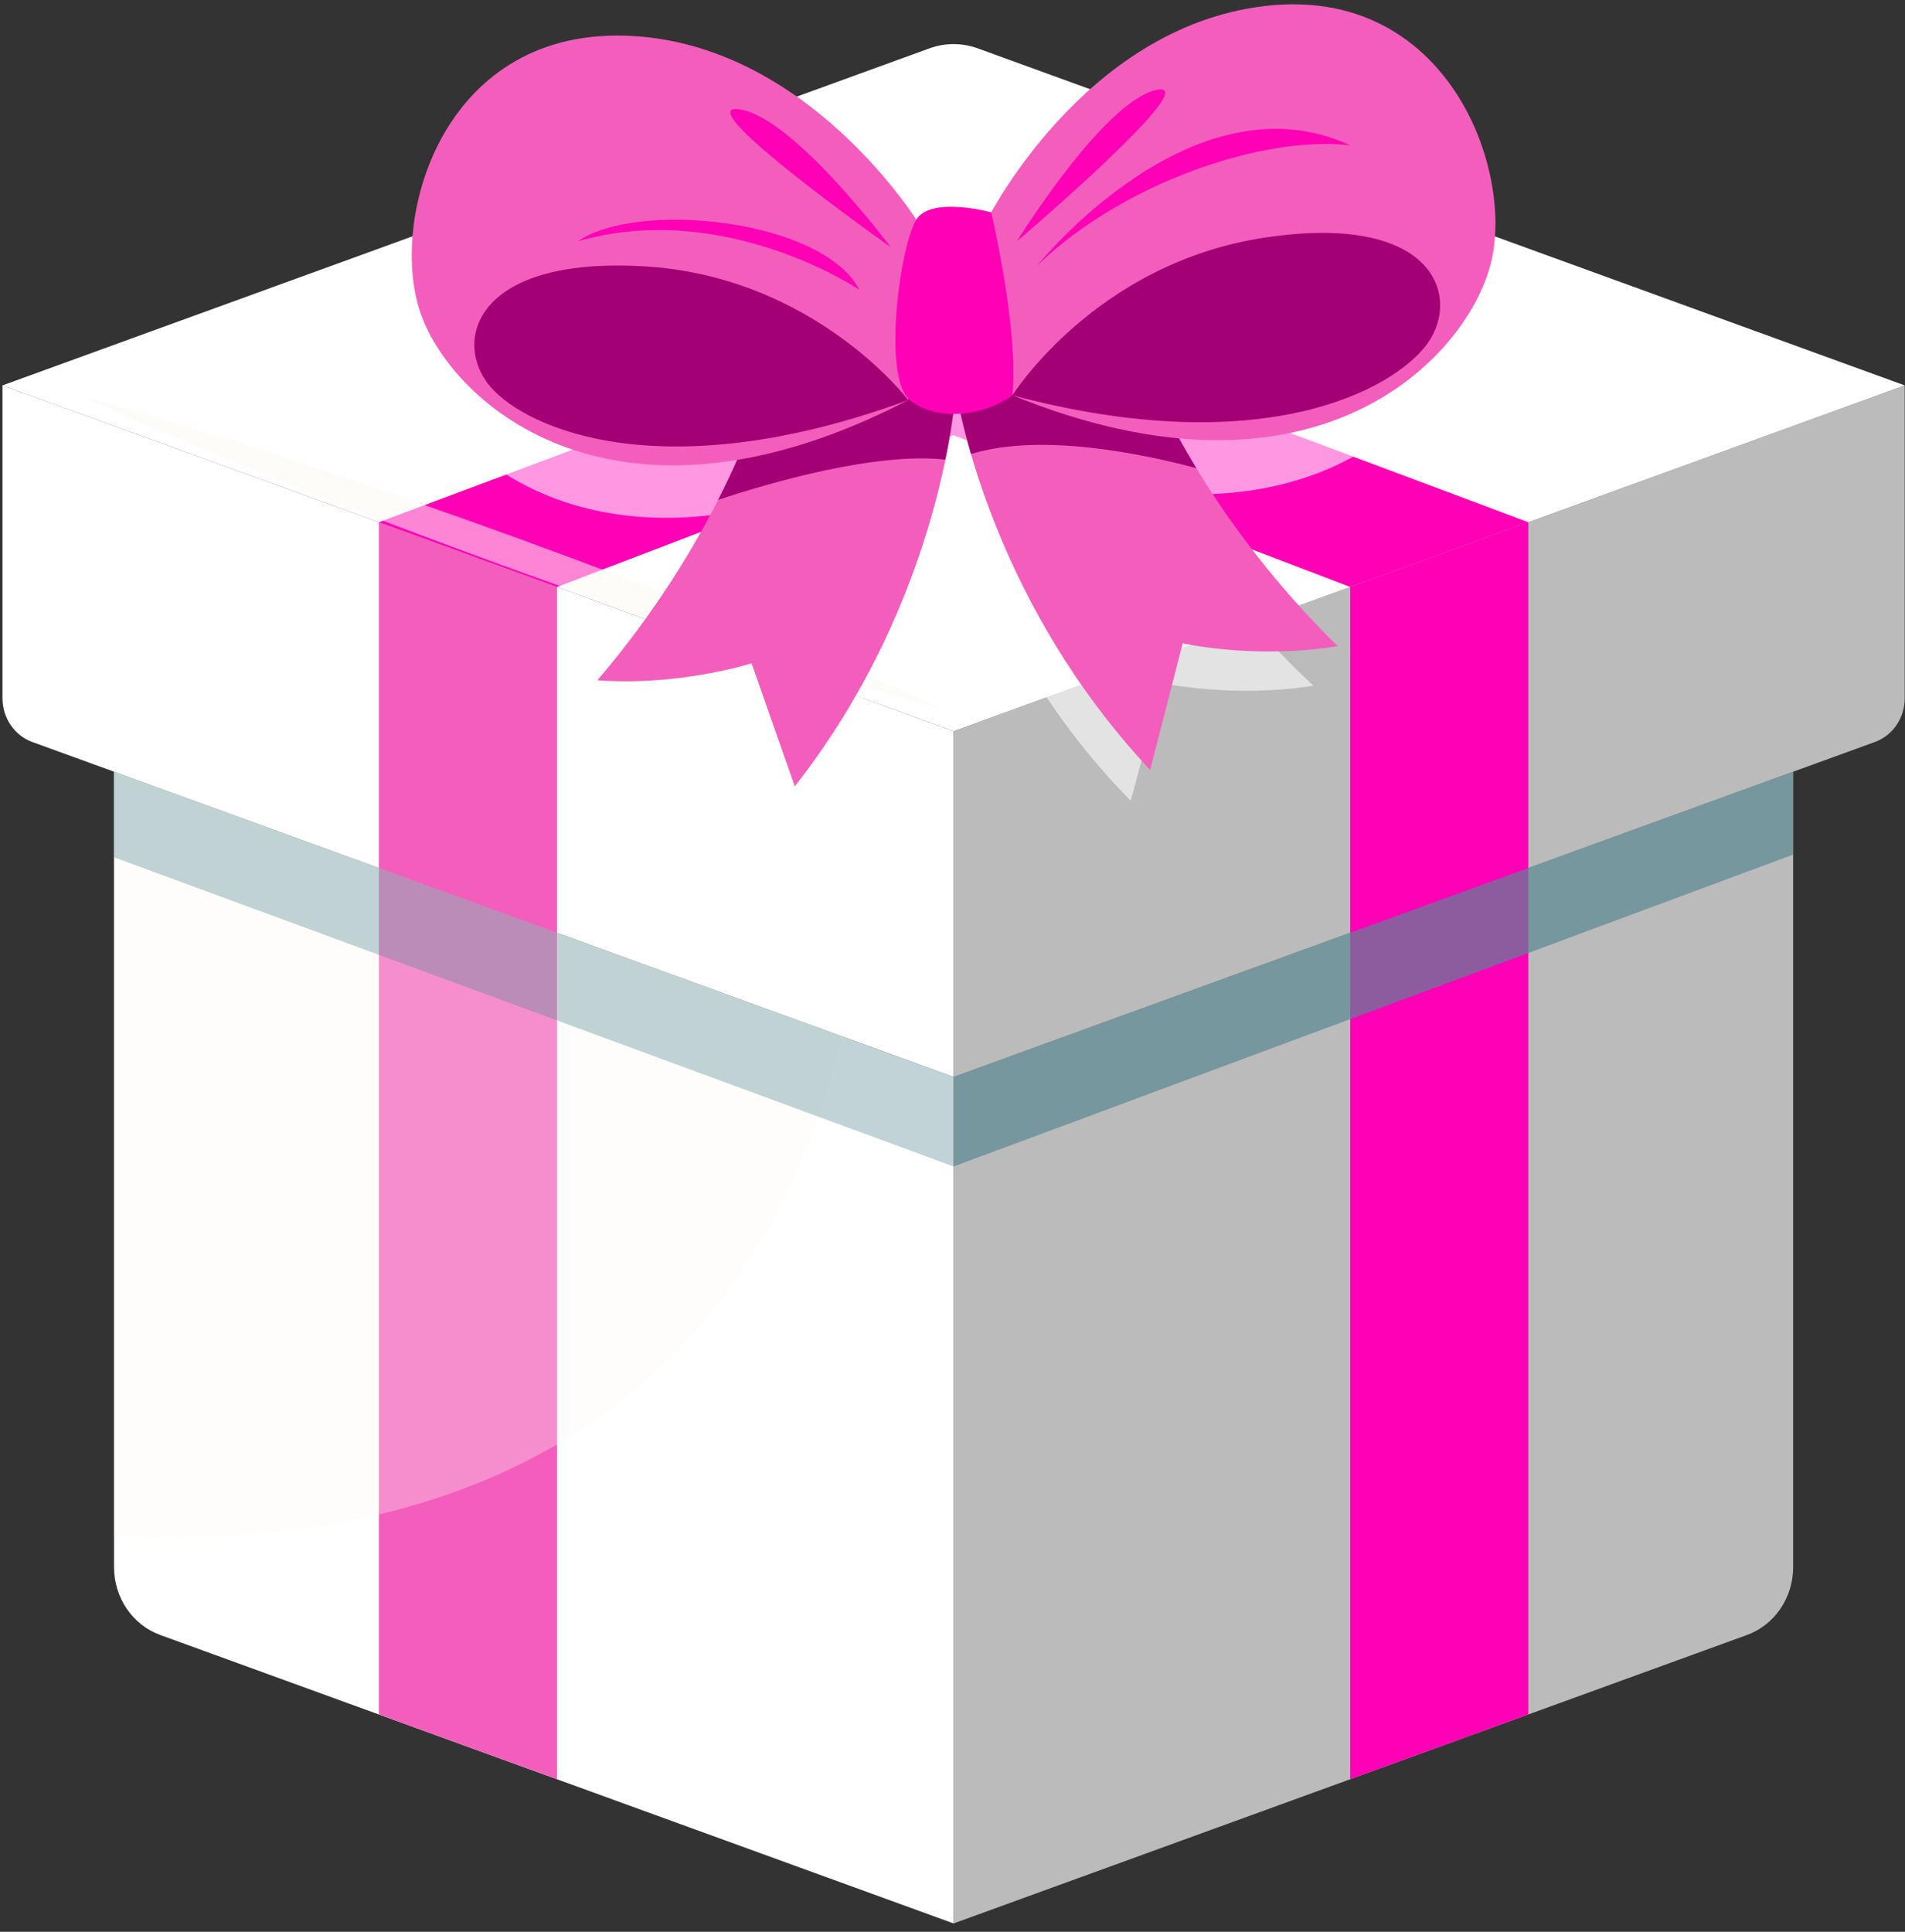 <svg width="144" height="146" viewBox="0 0 144 146" fill="none" xmlns="http://www.w3.org/2000/svg">
<rect x="0" y="0" width="144" height="146" fill="#333333" stroke="none"/>
<path d="M141.726 56.078L72.083 81.394V55.26L143.977 29.125V52.779C143.977 54.264 143.074 55.588 141.726 56.078Z" fill="#BBBBBB"/>
<path d="M0.189 29.127L70.254 3.657C71.438 3.226 72.728 3.226 73.912 3.657L143.977 29.127L72.083 55.261L0.189 29.127Z" fill="white"/>
<path d="M2.44 56.078L72.083 81.394V55.26L0.189 29.125V52.779C0.189 54.264 1.092 55.588 2.44 56.078Z" fill="white"/>
<path d="M132.053 123.569L72.083 145.369V81.396L135.545 58.326V118.449C135.545 120.754 134.144 122.808 132.053 123.569Z" fill="#BBBBBB"/>
<path d="M12.113 123.569L72.083 145.369V81.396L8.62 58.326V118.449C8.62 120.754 10.021 122.808 12.113 123.569Z" fill="white"/>
<path d="M102.062 134.469V44.361L115.526 39.467V129.574L102.062 134.469Z" fill="#FF00B7"/>
<path d="M115.527 39.468L44.694 12.947L31.992 17.565L102.063 44.362L115.527 39.468Z" fill="#FF00B7"/>
<path d="M42.104 134.469V44.361L28.64 39.467V129.574L42.104 134.469Z" fill="#F35EBD"/>
<path opacity="0.31" d="M8.62 58.326V116.101C51.329 118.077 61.275 89.21 63.504 78.278L8.62 58.326Z" fill="#FCF9F2"/>
<path d="M28.64 39.468L99.472 12.947L112.174 17.565L42.104 44.362L28.64 39.468Z" fill="#FF00B7"/>
<path opacity="0.55" d="M8.62 58.326V64.793L72.083 88.16V81.396L8.62 58.326Z" fill="#588893" fill-opacity="0.68"/>
<path d="M135.545 58.326L72.083 81.396V88.16L135.545 64.588V58.326Z" fill="#588893" fill-opacity="0.68"/>
<path opacity="0.53" d="M5.863 29.818C11.476 31.348 17.015 33.095 22.528 34.918C28.047 36.728 33.528 38.648 38.989 40.628C44.448 42.614 49.886 44.664 55.287 46.823C60.692 48.968 66.071 51.192 71.377 53.634C65.764 52.106 60.225 50.361 54.711 48.537C49.193 46.727 43.712 44.808 38.252 42.824C32.794 40.835 27.356 38.785 21.955 36.626C16.55 34.48 11.17 32.258 5.863 29.818Z" fill="#FCF9F2"/>
<path opacity="0.59" d="M93.895 6.88C82.251 8.195 75.391 18.616 73.771 21.367V21.366C73.771 21.366 69.355 20.212 68.266 21.877C68.265 21.878 68.265 21.879 68.264 21.88C66.799 19.77 58.898 9.255 46.741 8.959C33.228 8.63 29.405 22.037 31.788 28.487C33.655 33.54 41.483 40.894 55.077 38.753C54.779 39.392 54.431 40.109 54.023 40.898C53.914 41.108 53.8 41.324 53.683 41.543C51.841 44.997 48.97 49.569 44.785 54.23C50.855 54.656 56.135 53.036 56.135 53.036C56.135 53.036 56.135 53.036 59.315 61.679C66.354 53.113 69.234 44.126 70.399 38.735C70.399 38.735 70.399 38.735 70.4 38.735C70.421 38.636 70.44 38.543 70.46 38.447C70.478 38.366 70.495 38.284 70.511 38.204C70.554 37.998 70.593 37.797 70.63 37.603C70.646 37.521 70.66 37.443 70.675 37.362C70.699 37.236 70.721 37.113 70.743 36.993C70.757 36.911 70.771 36.83 70.785 36.751C70.807 36.621 70.828 36.496 70.848 36.374C70.861 36.293 70.874 36.214 70.886 36.136C70.907 36.005 70.926 35.878 70.944 35.758C70.953 35.691 70.962 35.628 70.971 35.564C70.973 35.551 70.975 35.537 70.977 35.524C71.158 35.525 71.34 35.52 71.522 35.508C71.547 35.612 71.573 35.721 71.6 35.834C71.62 35.917 71.64 36 71.662 36.087C71.683 36.17 71.704 36.255 71.727 36.343C71.749 36.43 71.772 36.52 71.796 36.611C71.822 36.708 71.847 36.806 71.875 36.908C71.915 37.057 71.958 37.211 72.003 37.37C72.029 37.465 72.058 37.564 72.086 37.662C72.118 37.77 72.15 37.88 72.183 37.992C72.213 38.093 72.243 38.193 72.274 38.297C72.278 38.312 72.283 38.326 72.287 38.341C72.287 38.341 72.287 38.341 72.288 38.341C73.881 43.572 77.543 52.459 85.471 60.525C87.867 51.637 87.867 51.637 87.867 51.637C87.867 51.637 93.271 52.785 99.279 51.827C94.389 47.268 90.996 42.678 88.869 39.333C88.38 38.564 87.959 37.861 87.601 37.239C101.758 38.478 109.101 30.293 110.531 25.014C112.33 18.38 107.326 5.363 93.895 6.88Z" fill="white"/>
<path d="M72.253 29.394C72.253 29.394 74.419 44.84 86.941 58.191C89.401 48.625 89.401 48.625 89.401 48.625C89.401 48.625 94.951 49.861 101.122 48.83C91.519 39.448 87.527 29.932 87.527 29.932L78.913 24.111L72.253 29.394Z" fill="#F35EBD"/>
<path d="M72.254 29.393C72.254 29.393 71.412 44.979 60.078 59.432C56.812 50.131 56.812 50.131 56.812 50.131C56.812 50.131 51.389 51.874 45.154 51.416C53.92 41.185 57.086 31.338 57.086 31.338L65.171 24.746L72.254 29.393Z" fill="#F35EBD"/>
<path d="M87.527 29.932L78.913 24.111L72.253 29.394C72.253 29.394 72.519 31.286 73.4 34.316C78.676 32.683 86.396 34.304 90.431 35.383C88.438 32.1 87.527 29.932 87.527 29.932Z" fill="#A40076"/>
<path d="M65.169 24.746L57.084 31.338C57.084 31.338 56.257 33.906 54.284 37.778C58.173 36.492 66.191 34.15 71.461 34.739C72.141 31.441 72.252 29.393 72.252 29.393L65.169 24.746Z" fill="#A40076"/>
<path d="M74.534 16.769C74.534 16.769 81.796 2.09 95.59 0.457C109.384 -1.175 114.524 12.835 112.677 19.974C110.831 27.114 99.395 39.196 76.528 29.874C74.389 24.57 74.534 16.769 74.534 16.769Z" fill="#F35EBD"/>
<path d="M76.529 29.875C76.529 29.875 82.796 19.878 95.621 17.955C108.447 16.032 110.433 22.429 107.914 25.947C105.396 29.465 95.389 34.904 76.529 29.875Z" fill="#A40076"/>
<path d="M76.869 18.236C76.869 18.236 83.353 7.738 87.377 6.806C91.4 5.874 76.869 18.236 76.869 18.236Z" fill="#FF00B7"/>
<path d="M69.525 16.999C69.525 16.999 61.042 3.047 47.163 2.694C33.284 2.34 29.358 16.769 31.805 23.71C34.253 30.652 46.673 41.631 68.656 30.236C70.335 24.756 69.525 16.999 69.525 16.999Z" fill="#F35EBD"/>
<path d="M68.656 30.237C68.656 30.237 61.563 20.857 48.624 20.125C35.685 19.393 34.252 25.948 37.061 29.22C39.869 32.491 50.3 36.986 68.656 30.237Z" fill="#A40076"/>
<path d="M67.327 18.679C67.327 18.679 59.974 8.82 55.887 8.263C51.799 7.705 67.327 18.679 67.327 18.679Z" fill="#FF00B7"/>
<path d="M74.923 16.047C74.923 16.047 77.035 24.93 76.528 29.873C74.443 31.406 70.879 31.93 68.775 30.231C66.671 28.532 68.036 18.519 69.269 16.596C70.387 14.803 74.923 16.047 74.923 16.047Z" fill="#FF00B7"/>
<path d="M78.402 20.07C78.402 20.07 90.118 5.451 102.062 10.986C95.54 10.217 84.903 13.782 78.402 20.07Z" fill="#FF00B7"/>
<path d="M64.959 21.9C64.959 21.9 54.766 15.035 43.685 18.237C48.117 15.136 62.165 16.518 64.959 21.9Z" fill="#FF00B7"/>
</svg>
